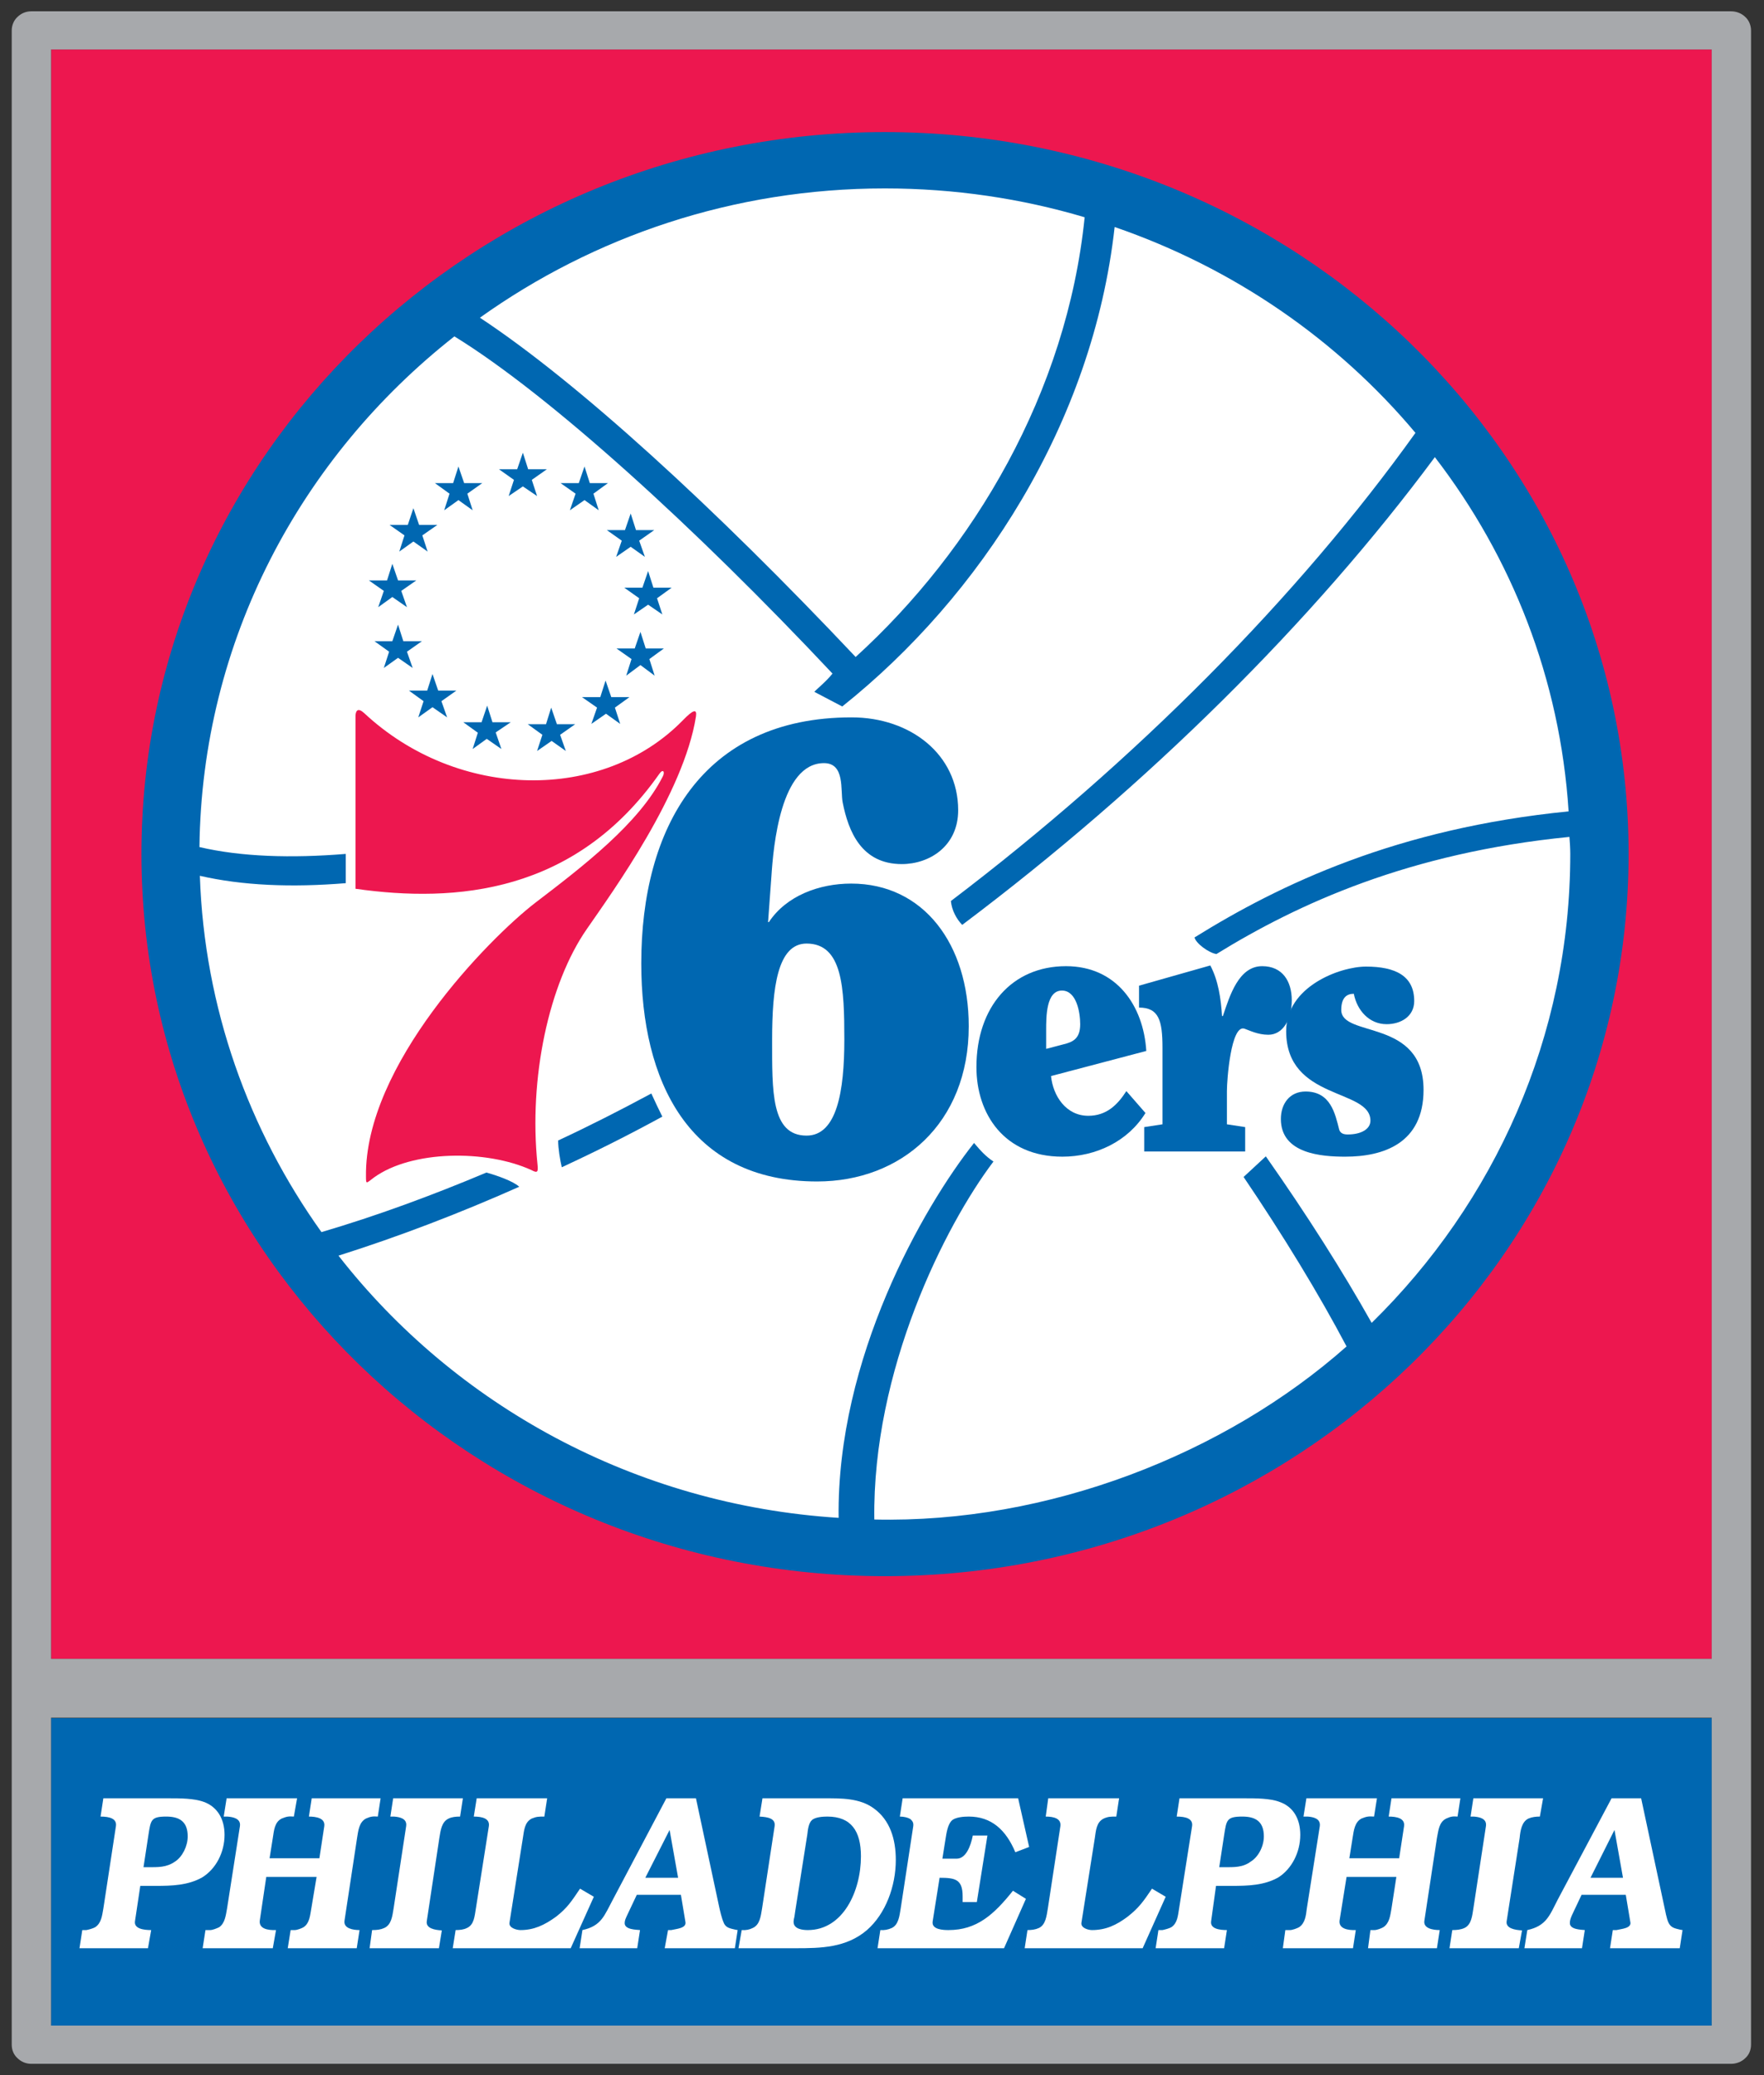 <?xml version="1.0" encoding="UTF-8"?>
<svg xmlns="http://www.w3.org/2000/svg" xmlns:xlink="http://www.w3.org/1999/xlink" width="17pt" height="20pt" viewBox="0 0 17 20" version="1.1">
<rect x="0" y="0" width="17" height="20" fill="#333333" stroke="none"/>
<g id="surface1">
<path style=" stroke:none;fill-rule:nonzero;fill:rgb(92.941%,9.02%,30.98%);fill-opacity:1;" d="M 0.492 15.988 L 16.496 15.988 L 16.496 0.477 L 0.492 0.477 Z M 0.492 15.988 "/>
<path style=" stroke:none;fill-rule:nonzero;fill:rgb(0%,40.392%,69.412%);fill-opacity:1;" d="M 0.492 19.523 L 16.496 19.523 L 16.496 16.559 L 0.492 16.559 Z M 0.492 19.523 "/>
<path style=" stroke:none;fill-rule:nonzero;fill:rgb(65.49%,66.275%,67.451%);fill-opacity:1;" d="M 16.496 15.988 L 0.492 15.988 L 0.492 0.477 L 16.496 0.477 Z M 0.492 19.523 L 0.492 16.555 L 16.496 16.555 L 16.496 19.523 Z M 16.684 0.109 L 0.301 0.109 C 0.25 0.109 0.203 0.129 0.168 0.164 C 0.133 0.195 0.113 0.246 0.113 0.293 L 0.113 19.707 C 0.113 19.758 0.133 19.805 0.168 19.836 C 0.203 19.871 0.25 19.891 0.301 19.891 L 16.684 19.891 C 16.734 19.891 16.785 19.871 16.82 19.836 C 16.855 19.805 16.875 19.758 16.875 19.707 L 16.875 0.293 C 16.875 0.246 16.855 0.195 16.82 0.164 C 16.785 0.129 16.734 0.109 16.684 0.109 "/>
<path style=" stroke:none;fill-rule:nonzero;fill:rgb(0%,40.392%,69.412%);fill-opacity:1;" d="M 8.527 1.273 C 4.57 1.273 1.363 4.391 1.363 8.23 C 1.363 12.074 4.57 15.191 8.527 15.191 C 12.484 15.191 15.695 12.074 15.695 8.23 C 15.695 4.391 12.484 1.273 8.527 1.273 "/>
<path style=" stroke:none;fill-rule:nonzero;fill:rgb(100%,100%,100%);fill-opacity:1;" d="M 11.977 11.332 C 12.371 11.914 12.711 12.473 12.977 12.977 C 11.805 14.016 10.098 14.684 8.426 14.645 C 8.406 13.207 9.105 11.816 9.574 11.195 C 9.5 11.145 9.457 11.098 9.387 11.016 C 8.898 11.633 8.062 13.09 8.082 14.629 C 6.113 14.504 4.383 13.539 3.262 12.102 C 3.844 11.918 4.426 11.695 5.004 11.438 C 4.945 11.383 4.785 11.328 4.688 11.301 C 4.16 11.523 3.629 11.719 3.098 11.875 C 2.398 10.895 1.969 9.715 1.926 8.441 C 2.336 8.535 2.805 8.555 3.332 8.512 L 3.332 8.23 C 2.805 8.273 2.324 8.258 1.922 8.164 C 1.945 6.176 2.898 4.406 4.379 3.242 C 5.289 3.801 6.703 5.086 8.023 6.492 C 7.961 6.57 7.871 6.641 7.848 6.668 L 8.117 6.809 C 9.445 5.75 10.531 4.082 10.742 2.188 C 11.887 2.582 12.887 3.273 13.641 4.172 C 12.512 5.75 10.945 7.332 9.164 8.684 C 9.172 8.773 9.219 8.859 9.273 8.914 C 11.066 7.566 12.652 5.992 13.828 4.406 C 14.57 5.371 15.035 6.543 15.117 7.82 C 13.465 7.984 12.34 8.52 11.512 9.035 C 11.523 9.09 11.648 9.184 11.723 9.195 C 12.508 8.711 13.578 8.219 15.125 8.066 C 15.129 8.121 15.133 8.176 15.133 8.23 C 15.133 9.992 14.402 11.59 13.219 12.75 C 12.938 12.25 12.594 11.707 12.199 11.145 L 11.98 11.348 "/>
<path style=" stroke:none;fill-rule:nonzero;fill:rgb(100%,100%,100%);fill-opacity:1;" d="M 8.246 6.332 C 6.887 4.891 5.562 3.68 4.625 3.062 C 5.719 2.281 7.066 1.816 8.527 1.816 C 9.199 1.816 9.848 1.914 10.453 2.094 C 10.281 3.785 9.383 5.297 8.246 6.332 "/>
<path style=" stroke:none;fill-rule:nonzero;fill:rgb(0%,40.392%,69.412%);fill-opacity:1;" d="M 5.039 4.363 L 5.09 4.523 L 5.27 4.523 L 5.125 4.625 L 5.176 4.781 L 5.039 4.688 L 4.902 4.781 L 4.953 4.625 L 4.809 4.523 L 4.984 4.523 Z M 5.039 4.363 "/>
<path style=" stroke:none;fill-rule:nonzero;fill:rgb(0%,40.392%,69.412%);fill-opacity:1;" d="M 6.078 4.949 L 6.129 5.109 L 6.305 5.109 L 6.16 5.211 L 6.215 5.367 L 6.078 5.27 L 5.938 5.367 L 5.992 5.211 L 5.848 5.109 L 6.023 5.109 Z M 6.078 4.949 "/>
<path style=" stroke:none;fill-rule:nonzero;fill:rgb(0%,40.392%,69.412%);fill-opacity:1;" d="M 5.633 4.496 L 5.684 4.656 L 5.859 4.656 L 5.719 4.758 L 5.77 4.918 L 5.633 4.82 L 5.492 4.918 L 5.547 4.758 L 5.402 4.656 L 5.578 4.656 Z M 5.633 4.496 "/>
<path style=" stroke:none;fill-rule:nonzero;fill:rgb(0%,40.392%,69.412%);fill-opacity:1;" d="M 6.246 5.504 L 6.297 5.664 L 6.473 5.664 L 6.332 5.766 L 6.383 5.922 L 6.246 5.828 L 6.109 5.922 L 6.16 5.766 L 6.016 5.664 L 6.191 5.664 Z M 6.246 5.504 "/>
<path style=" stroke:none;fill-rule:nonzero;fill:rgb(0%,40.392%,69.412%);fill-opacity:1;" d="M 6.172 6.09 L 6.223 6.25 L 6.398 6.25 L 6.258 6.352 L 6.309 6.512 L 6.172 6.41 L 6.035 6.512 L 6.086 6.352 L 5.941 6.25 L 6.117 6.25 Z M 6.172 6.09 "/>
<path style=" stroke:none;fill-rule:nonzero;fill:rgb(0%,40.392%,69.412%);fill-opacity:1;" d="M 5.836 6.559 L 5.891 6.719 L 6.066 6.719 L 5.926 6.82 L 5.977 6.977 L 5.84 6.879 L 5.699 6.977 L 5.754 6.82 L 5.609 6.719 L 5.785 6.719 Z M 5.836 6.559 "/>
<path style=" stroke:none;fill-rule:nonzero;fill:rgb(0%,40.392%,69.412%);fill-opacity:1;" d="M 5.312 6.82 L 5.367 6.98 L 5.543 6.98 L 5.398 7.082 L 5.453 7.238 L 5.316 7.141 L 5.176 7.238 L 5.227 7.082 L 5.086 6.98 L 5.262 6.98 Z M 5.312 6.82 "/>
<path style=" stroke:none;fill-rule:nonzero;fill:rgb(0%,40.392%,69.412%);fill-opacity:1;" d="M 3.984 4.898 L 3.93 5.059 L 3.754 5.059 L 3.898 5.16 L 3.848 5.316 L 3.984 5.219 L 4.121 5.316 L 4.07 5.16 L 4.215 5.059 L 4.039 5.059 Z M 3.984 4.898 "/>
<path style=" stroke:none;fill-rule:nonzero;fill:rgb(0%,40.392%,69.412%);fill-opacity:1;" d="M 4.418 4.496 L 4.367 4.656 L 4.191 4.656 L 4.332 4.758 L 4.281 4.918 L 4.418 4.82 L 4.555 4.918 L 4.504 4.758 L 4.648 4.656 L 4.473 4.656 Z M 4.418 4.496 "/>
<path style=" stroke:none;fill-rule:nonzero;fill:rgb(0%,40.392%,69.412%);fill-opacity:1;" d="M 3.781 5.434 L 3.73 5.594 L 3.555 5.594 L 3.699 5.695 L 3.645 5.852 L 3.781 5.754 L 3.922 5.852 L 3.867 5.695 L 4.012 5.594 L 3.836 5.594 Z M 3.781 5.434 "/>
<path style=" stroke:none;fill-rule:nonzero;fill:rgb(0%,40.392%,69.412%);fill-opacity:1;" d="M 3.836 6.02 L 3.781 6.18 L 3.609 6.18 L 3.75 6.281 L 3.699 6.438 L 3.836 6.34 L 3.977 6.438 L 3.922 6.281 L 4.066 6.18 L 3.887 6.18 Z M 3.836 6.02 "/>
<path style=" stroke:none;fill-rule:nonzero;fill:rgb(0%,40.392%,69.412%);fill-opacity:1;" d="M 4.168 6.496 L 4.117 6.656 L 3.941 6.656 L 4.082 6.758 L 4.031 6.914 L 4.168 6.816 L 4.309 6.914 L 4.254 6.758 L 4.398 6.656 L 4.223 6.656 Z M 4.168 6.496 "/>
<path style=" stroke:none;fill-rule:nonzero;fill:rgb(0%,40.392%,69.412%);fill-opacity:1;" d="M 4.695 6.801 L 4.641 6.961 L 4.465 6.961 L 4.605 7.062 L 4.555 7.219 L 4.691 7.121 L 4.832 7.219 L 4.777 7.059 L 4.922 6.961 L 4.746 6.961 Z M 4.695 6.801 "/>
<path style=" stroke:none;fill-rule:nonzero;fill:rgb(0%,40.392%,69.412%);fill-opacity:1;" d="M 6.383 10.762 C 6.055 10.941 5.75 11.094 5.414 11.25 C 5.398 11.184 5.379 11.07 5.379 10.992 C 5.68 10.852 5.98 10.699 6.277 10.539 C 6.312 10.617 6.348 10.691 6.383 10.762 "/>
<path style=" stroke:none;fill-rule:nonzero;fill:rgb(100%,100%,100%);fill-opacity:1;" d="M 1.426 17.996 C 1.52 17.996 1.605 18 1.688 17.941 C 1.758 17.895 1.809 17.793 1.809 17.699 C 1.809 17.551 1.723 17.508 1.602 17.508 C 1.453 17.508 1.453 17.543 1.43 17.688 L 1.383 17.996 Z M 1.301 18.516 C 1.289 18.59 1.387 18.602 1.457 18.602 L 1.426 18.777 L 0.766 18.777 L 0.793 18.602 L 0.832 18.602 C 0.855 18.598 0.898 18.586 0.918 18.574 C 0.977 18.535 0.984 18.461 0.996 18.395 L 1.117 17.602 C 1.129 17.527 1.055 17.508 0.969 17.508 L 0.996 17.332 L 1.637 17.332 C 1.734 17.332 1.871 17.332 1.965 17.367 C 2.094 17.414 2.164 17.531 2.164 17.684 C 2.164 17.852 2.082 18.012 1.949 18.094 C 1.812 18.172 1.652 18.176 1.504 18.176 L 1.352 18.176 Z M 1.301 18.516 "/>
<path style=" stroke:none;fill-rule:nonzero;fill:rgb(100%,100%,100%);fill-opacity:1;" d="M 2.504 18.508 C 2.492 18.59 2.582 18.605 2.66 18.602 L 2.629 18.777 L 1.953 18.777 L 1.98 18.602 L 2.027 18.602 C 2.047 18.602 2.09 18.586 2.113 18.574 C 2.168 18.535 2.176 18.461 2.188 18.395 L 2.312 17.602 C 2.324 17.527 2.246 17.512 2.191 17.508 L 2.156 17.508 L 2.184 17.332 L 2.863 17.332 L 2.832 17.508 C 2.781 17.504 2.762 17.508 2.715 17.527 C 2.645 17.562 2.641 17.641 2.629 17.715 L 2.598 17.91 L 3.078 17.91 L 3.125 17.602 C 3.137 17.523 3.047 17.508 2.977 17.508 L 3.004 17.332 L 3.668 17.332 L 3.641 17.508 C 3.594 17.504 3.57 17.508 3.527 17.527 C 3.461 17.562 3.453 17.641 3.441 17.715 L 3.32 18.512 C 3.309 18.586 3.402 18.602 3.465 18.602 L 3.438 18.777 L 2.773 18.777 L 2.801 18.602 L 2.84 18.602 C 2.863 18.602 2.906 18.586 2.926 18.574 C 2.984 18.535 2.988 18.461 3 18.395 L 3.051 18.09 L 2.566 18.09 Z M 2.504 18.508 "/>
<path style=" stroke:none;fill-rule:nonzero;fill:rgb(100%,100%,100%);fill-opacity:1;" d="M 4.23 18.777 L 3.562 18.777 L 3.586 18.602 C 3.633 18.602 3.668 18.598 3.703 18.582 C 3.773 18.551 3.781 18.465 3.793 18.395 L 3.914 17.602 C 3.926 17.527 3.852 17.512 3.797 17.508 L 3.762 17.508 L 3.789 17.332 L 4.461 17.332 L 4.434 17.508 C 4.391 17.508 4.355 17.512 4.324 17.527 C 4.254 17.559 4.246 17.645 4.234 17.715 L 4.113 18.516 C 4.102 18.586 4.191 18.602 4.258 18.605 Z M 4.23 18.777 "/>
<path style=" stroke:none;fill-rule:nonzero;fill:rgb(100%,100%,100%);fill-opacity:1;" d="M 5.5 18.777 L 4.363 18.777 L 4.391 18.602 C 4.43 18.602 4.469 18.598 4.5 18.582 C 4.57 18.551 4.574 18.465 4.586 18.395 L 4.711 17.602 C 4.723 17.527 4.648 17.508 4.566 17.508 L 4.594 17.332 L 5.273 17.332 L 5.246 17.508 C 5.191 17.508 5.172 17.508 5.125 17.527 C 5.055 17.562 5.051 17.641 5.039 17.715 L 4.91 18.531 C 4.902 18.582 4.98 18.602 5.016 18.602 C 5.145 18.602 5.246 18.555 5.359 18.473 C 5.469 18.387 5.508 18.324 5.59 18.203 L 5.723 18.281 Z M 5.5 18.777 "/>
<path style=" stroke:none;fill-rule:nonzero;fill:rgb(100%,100%,100%);fill-opacity:1;" d="M 6.453 17.637 L 6.219 18.098 L 6.535 18.098 Z M 6.93 18.375 C 6.938 18.414 6.957 18.492 6.973 18.527 C 6.992 18.582 7.039 18.586 7.086 18.598 L 7.109 18.602 L 7.082 18.777 L 6.406 18.777 L 6.438 18.602 L 6.469 18.602 C 6.516 18.59 6.621 18.586 6.605 18.52 L 6.562 18.262 L 6.137 18.262 L 6.043 18.461 C 6.031 18.488 6.02 18.508 6.02 18.535 C 6.02 18.598 6.129 18.598 6.168 18.602 L 6.141 18.777 L 5.586 18.777 L 5.613 18.602 C 5.797 18.562 5.824 18.461 5.906 18.309 L 6.422 17.332 L 6.707 17.332 Z M 6.93 18.375 "/>
<path style=" stroke:none;fill-rule:nonzero;fill:rgb(100%,100%,100%);fill-opacity:1;" d="M 7.656 18.473 C 7.652 18.488 7.648 18.508 7.648 18.523 C 7.648 18.594 7.738 18.602 7.785 18.602 C 8.125 18.602 8.297 18.227 8.297 17.891 C 8.297 17.648 8.203 17.508 7.973 17.508 C 7.934 17.508 7.855 17.512 7.824 17.543 C 7.793 17.57 7.785 17.637 7.781 17.676 L 7.664 18.418 Z M 7.941 17.332 C 8.102 17.332 8.285 17.328 8.422 17.43 C 8.578 17.543 8.633 17.727 8.633 17.926 C 8.633 18.18 8.535 18.445 8.355 18.602 C 8.156 18.773 7.91 18.777 7.668 18.777 L 7.117 18.777 L 7.148 18.602 C 7.188 18.605 7.223 18.598 7.254 18.582 C 7.324 18.551 7.332 18.465 7.344 18.395 L 7.465 17.602 C 7.477 17.527 7.402 17.512 7.32 17.508 L 7.348 17.332 Z M 7.941 17.332 "/>
<path style=" stroke:none;fill-rule:nonzero;fill:rgb(100%,100%,100%);fill-opacity:1;" d="M 9.676 18.777 L 8.457 18.777 L 8.484 18.602 C 8.523 18.605 8.559 18.598 8.594 18.582 C 8.66 18.551 8.668 18.465 8.68 18.395 L 8.801 17.602 C 8.805 17.57 8.797 17.555 8.777 17.535 C 8.75 17.516 8.707 17.508 8.672 17.508 L 8.699 17.332 L 9.812 17.332 L 9.918 17.801 L 9.785 17.852 C 9.695 17.637 9.555 17.508 9.336 17.508 C 9.293 17.508 9.203 17.512 9.168 17.551 C 9.133 17.59 9.121 17.668 9.113 17.719 L 9.082 17.914 L 9.219 17.914 C 9.309 17.914 9.355 17.793 9.375 17.691 L 9.516 17.691 L 9.414 18.332 L 9.277 18.332 L 9.277 18.277 C 9.277 18.113 9.207 18.098 9.055 18.098 L 8.988 18.52 C 8.977 18.598 9.09 18.602 9.141 18.602 C 9.414 18.602 9.578 18.453 9.762 18.223 L 9.887 18.301 Z M 9.676 18.777 "/>
<path style=" stroke:none;fill-rule:nonzero;fill:rgb(100%,100%,100%);fill-opacity:1;" d="M 11.012 18.777 L 9.875 18.777 L 9.902 18.602 C 9.941 18.602 9.977 18.598 10.012 18.582 C 10.078 18.551 10.086 18.465 10.098 18.395 L 10.219 17.602 C 10.23 17.527 10.156 17.508 10.078 17.508 L 10.102 17.332 L 10.785 17.332 L 10.758 17.508 C 10.703 17.508 10.68 17.508 10.637 17.527 C 10.566 17.562 10.562 17.641 10.551 17.715 L 10.422 18.531 C 10.414 18.582 10.488 18.602 10.523 18.602 C 10.656 18.602 10.758 18.555 10.867 18.473 C 10.977 18.387 11.02 18.324 11.102 18.203 L 11.234 18.281 Z M 11.012 18.777 "/>
<path style=" stroke:none;fill-rule:nonzero;fill:rgb(100%,100%,100%);fill-opacity:1;" d="M 11.797 17.996 C 11.891 17.996 11.977 18 12.055 17.941 C 12.129 17.895 12.18 17.793 12.18 17.699 C 12.18 17.551 12.094 17.508 11.973 17.508 C 11.82 17.508 11.82 17.543 11.797 17.688 L 11.75 17.996 Z M 11.672 18.516 C 11.66 18.59 11.754 18.602 11.824 18.602 L 11.797 18.777 L 11.137 18.777 L 11.164 18.602 L 11.203 18.602 C 11.223 18.598 11.27 18.586 11.289 18.574 C 11.348 18.535 11.352 18.461 11.363 18.395 L 11.488 17.602 C 11.5 17.527 11.426 17.508 11.34 17.508 L 11.367 17.332 L 12.004 17.332 C 12.102 17.332 12.242 17.332 12.332 17.367 C 12.465 17.414 12.531 17.531 12.531 17.684 C 12.531 17.852 12.449 18.012 12.32 18.094 C 12.184 18.172 12.023 18.176 11.875 18.176 L 11.719 18.176 Z M 11.672 18.516 "/>
<path style=" stroke:none;fill-rule:nonzero;fill:rgb(100%,100%,100%);fill-opacity:1;" d="M 12.91 18.508 C 12.898 18.59 12.992 18.605 13.066 18.602 L 13.039 18.777 L 12.363 18.777 L 12.387 18.602 L 12.434 18.602 C 12.453 18.602 12.5 18.586 12.52 18.574 C 12.578 18.535 12.586 18.461 12.594 18.395 L 12.719 17.602 C 12.73 17.527 12.656 17.512 12.602 17.508 L 12.562 17.508 L 12.59 17.332 L 13.27 17.332 L 13.242 17.508 C 13.188 17.504 13.168 17.508 13.121 17.527 C 13.055 17.562 13.047 17.641 13.035 17.715 L 13.004 17.91 L 13.484 17.91 L 13.531 17.602 C 13.543 17.523 13.457 17.508 13.383 17.508 L 13.41 17.332 L 14.074 17.332 L 14.047 17.508 C 14 17.504 13.98 17.508 13.938 17.527 C 13.867 17.562 13.863 17.641 13.848 17.715 L 13.727 18.512 C 13.715 18.586 13.809 18.602 13.875 18.602 L 13.848 18.777 L 13.184 18.777 L 13.207 18.602 L 13.246 18.602 C 13.27 18.602 13.312 18.586 13.332 18.574 C 13.391 18.535 13.398 18.461 13.41 18.395 L 13.457 18.09 L 12.977 18.09 Z M 12.91 18.508 "/>
<path style=" stroke:none;fill-rule:nonzero;fill:rgb(100%,100%,100%);fill-opacity:1;" d="M 14.637 18.777 L 13.969 18.777 L 13.996 18.602 C 14.039 18.602 14.078 18.598 14.113 18.582 C 14.18 18.551 14.188 18.465 14.199 18.395 L 14.32 17.602 C 14.332 17.527 14.258 17.512 14.203 17.508 L 14.172 17.508 L 14.199 17.332 L 14.871 17.332 L 14.84 17.508 C 14.801 17.508 14.766 17.512 14.73 17.527 C 14.664 17.559 14.652 17.645 14.645 17.715 L 14.52 18.516 C 14.508 18.586 14.602 18.602 14.668 18.605 Z M 14.637 18.777 "/>
<path style=" stroke:none;fill-rule:nonzero;fill:rgb(100%,100%,100%);fill-opacity:1;" d="M 15.559 17.637 L 15.328 18.098 L 15.641 18.098 Z M 16.039 18.375 C 16.047 18.414 16.062 18.492 16.078 18.527 C 16.102 18.582 16.145 18.586 16.191 18.598 L 16.215 18.602 L 16.188 18.777 L 15.516 18.777 L 15.543 18.602 L 15.578 18.602 C 15.625 18.59 15.73 18.586 15.711 18.52 L 15.668 18.262 L 15.242 18.262 L 15.148 18.461 C 15.137 18.488 15.129 18.508 15.129 18.535 C 15.129 18.598 15.238 18.598 15.273 18.602 L 15.246 18.777 L 14.691 18.777 L 14.719 18.602 C 14.902 18.562 14.934 18.461 15.012 18.309 L 15.531 17.332 L 15.816 17.332 Z M 16.039 18.375 "/>
<path style=" stroke:none;fill-rule:nonzero;fill:rgb(0%,40.392%,69.412%);fill-opacity:1;" d="M 12 11.098 L 11.027 11.098 L 11.027 10.863 L 11.203 10.836 L 11.203 10.098 C 11.203 9.836 11.168 9.711 10.977 9.711 L 10.977 9.5 L 11.664 9.305 C 11.742 9.453 11.766 9.625 11.777 9.793 L 11.785 9.793 C 11.852 9.594 11.938 9.312 12.164 9.312 C 12.359 9.312 12.449 9.457 12.449 9.641 C 12.449 9.82 12.367 9.973 12.223 9.973 C 12.121 9.973 12.039 9.93 11.992 9.914 C 11.863 9.875 11.824 10.406 11.824 10.516 L 11.824 10.836 L 12 10.863 Z M 12 11.098 "/>
<path style=" stroke:none;fill-rule:nonzero;fill:rgb(0%,40.392%,69.412%);fill-opacity:1;" d="M 13.629 9.648 C 13.629 9.797 13.5 9.871 13.363 9.871 C 13.195 9.871 13.078 9.738 13.047 9.578 C 12.977 9.578 12.926 9.617 12.926 9.734 C 12.926 10.004 13.719 9.812 13.719 10.504 C 13.719 11.02 13.332 11.148 12.965 11.148 C 12.738 11.148 12.344 11.121 12.344 10.785 C 12.344 10.637 12.43 10.52 12.582 10.52 C 12.824 10.52 12.867 10.734 12.906 10.887 C 12.918 10.926 12.953 10.934 12.988 10.934 C 13.117 10.934 13.207 10.883 13.207 10.801 C 13.207 10.488 12.395 10.609 12.395 9.938 C 12.395 9.508 12.914 9.316 13.164 9.316 C 13.449 9.316 13.629 9.406 13.629 9.648 "/>
<path style=" stroke:none;fill-rule:nonzero;fill:rgb(0%,40.392%,69.412%);fill-opacity:1;" d="M 7.773 10.945 C 7.43 10.945 7.441 10.516 7.441 10.02 C 7.441 9.523 7.492 9.094 7.773 9.094 C 8.121 9.094 8.137 9.523 8.137 10.02 C 8.137 10.516 8.066 10.945 7.773 10.945 M 8.203 8.516 C 7.895 8.516 7.578 8.633 7.41 8.887 L 7.402 8.887 L 7.434 8.449 C 7.453 8.156 7.523 7.355 7.941 7.355 C 8.145 7.355 8.098 7.617 8.121 7.734 C 8.176 8.012 8.301 8.328 8.691 8.328 C 8.957 8.328 9.234 8.156 9.234 7.809 C 9.234 7.27 8.773 6.914 8.207 6.914 C 6.762 6.914 6.18 7.988 6.18 9.285 C 6.18 10.414 6.633 11.387 7.875 11.387 C 8.684 11.387 9.336 10.828 9.336 9.891 C 9.336 9.102 8.902 8.516 8.203 8.516 "/>
<path style=" stroke:none;fill-rule:nonzero;fill:rgb(92.941%,9.02%,30.98%);fill-opacity:1;" d="M 3.426 6.895 L 3.426 8.566 C 4.391 8.703 5.543 8.613 6.355 7.457 C 6.391 7.406 6.41 7.441 6.387 7.484 C 6.16 7.934 5.621 8.348 5.156 8.703 C 4.711 9.047 3.512 10.266 3.527 11.34 C 3.527 11.422 3.531 11.402 3.605 11.348 C 3.969 11.086 4.684 11.078 5.121 11.277 C 5.18 11.309 5.188 11.297 5.18 11.223 C 5.094 10.391 5.289 9.48 5.656 8.953 C 5.91 8.586 6.59 7.645 6.707 6.906 C 6.719 6.828 6.68 6.84 6.582 6.941 C 5.809 7.734 4.414 7.715 3.512 6.875 C 3.453 6.82 3.43 6.844 3.426 6.895 "/>
<path style=" stroke:none;fill-rule:nonzero;fill:rgb(0%,40.392%,69.412%);fill-opacity:1;" d="M 10.082 9.93 C 10.082 9.797 10.082 9.547 10.234 9.547 C 10.375 9.547 10.41 9.758 10.41 9.871 C 10.41 10.008 10.344 10.043 10.246 10.066 L 10.082 10.109 Z M 10.488 10.754 C 10.273 10.754 10.148 10.562 10.129 10.371 L 11.047 10.129 C 11.02 9.695 10.762 9.312 10.273 9.312 C 9.754 9.312 9.41 9.703 9.41 10.285 C 9.41 10.734 9.676 11.148 10.238 11.148 C 10.562 11.148 10.871 11 11.039 10.727 L 10.855 10.516 C 10.77 10.648 10.664 10.754 10.488 10.754 "/>
</g>
</svg>
